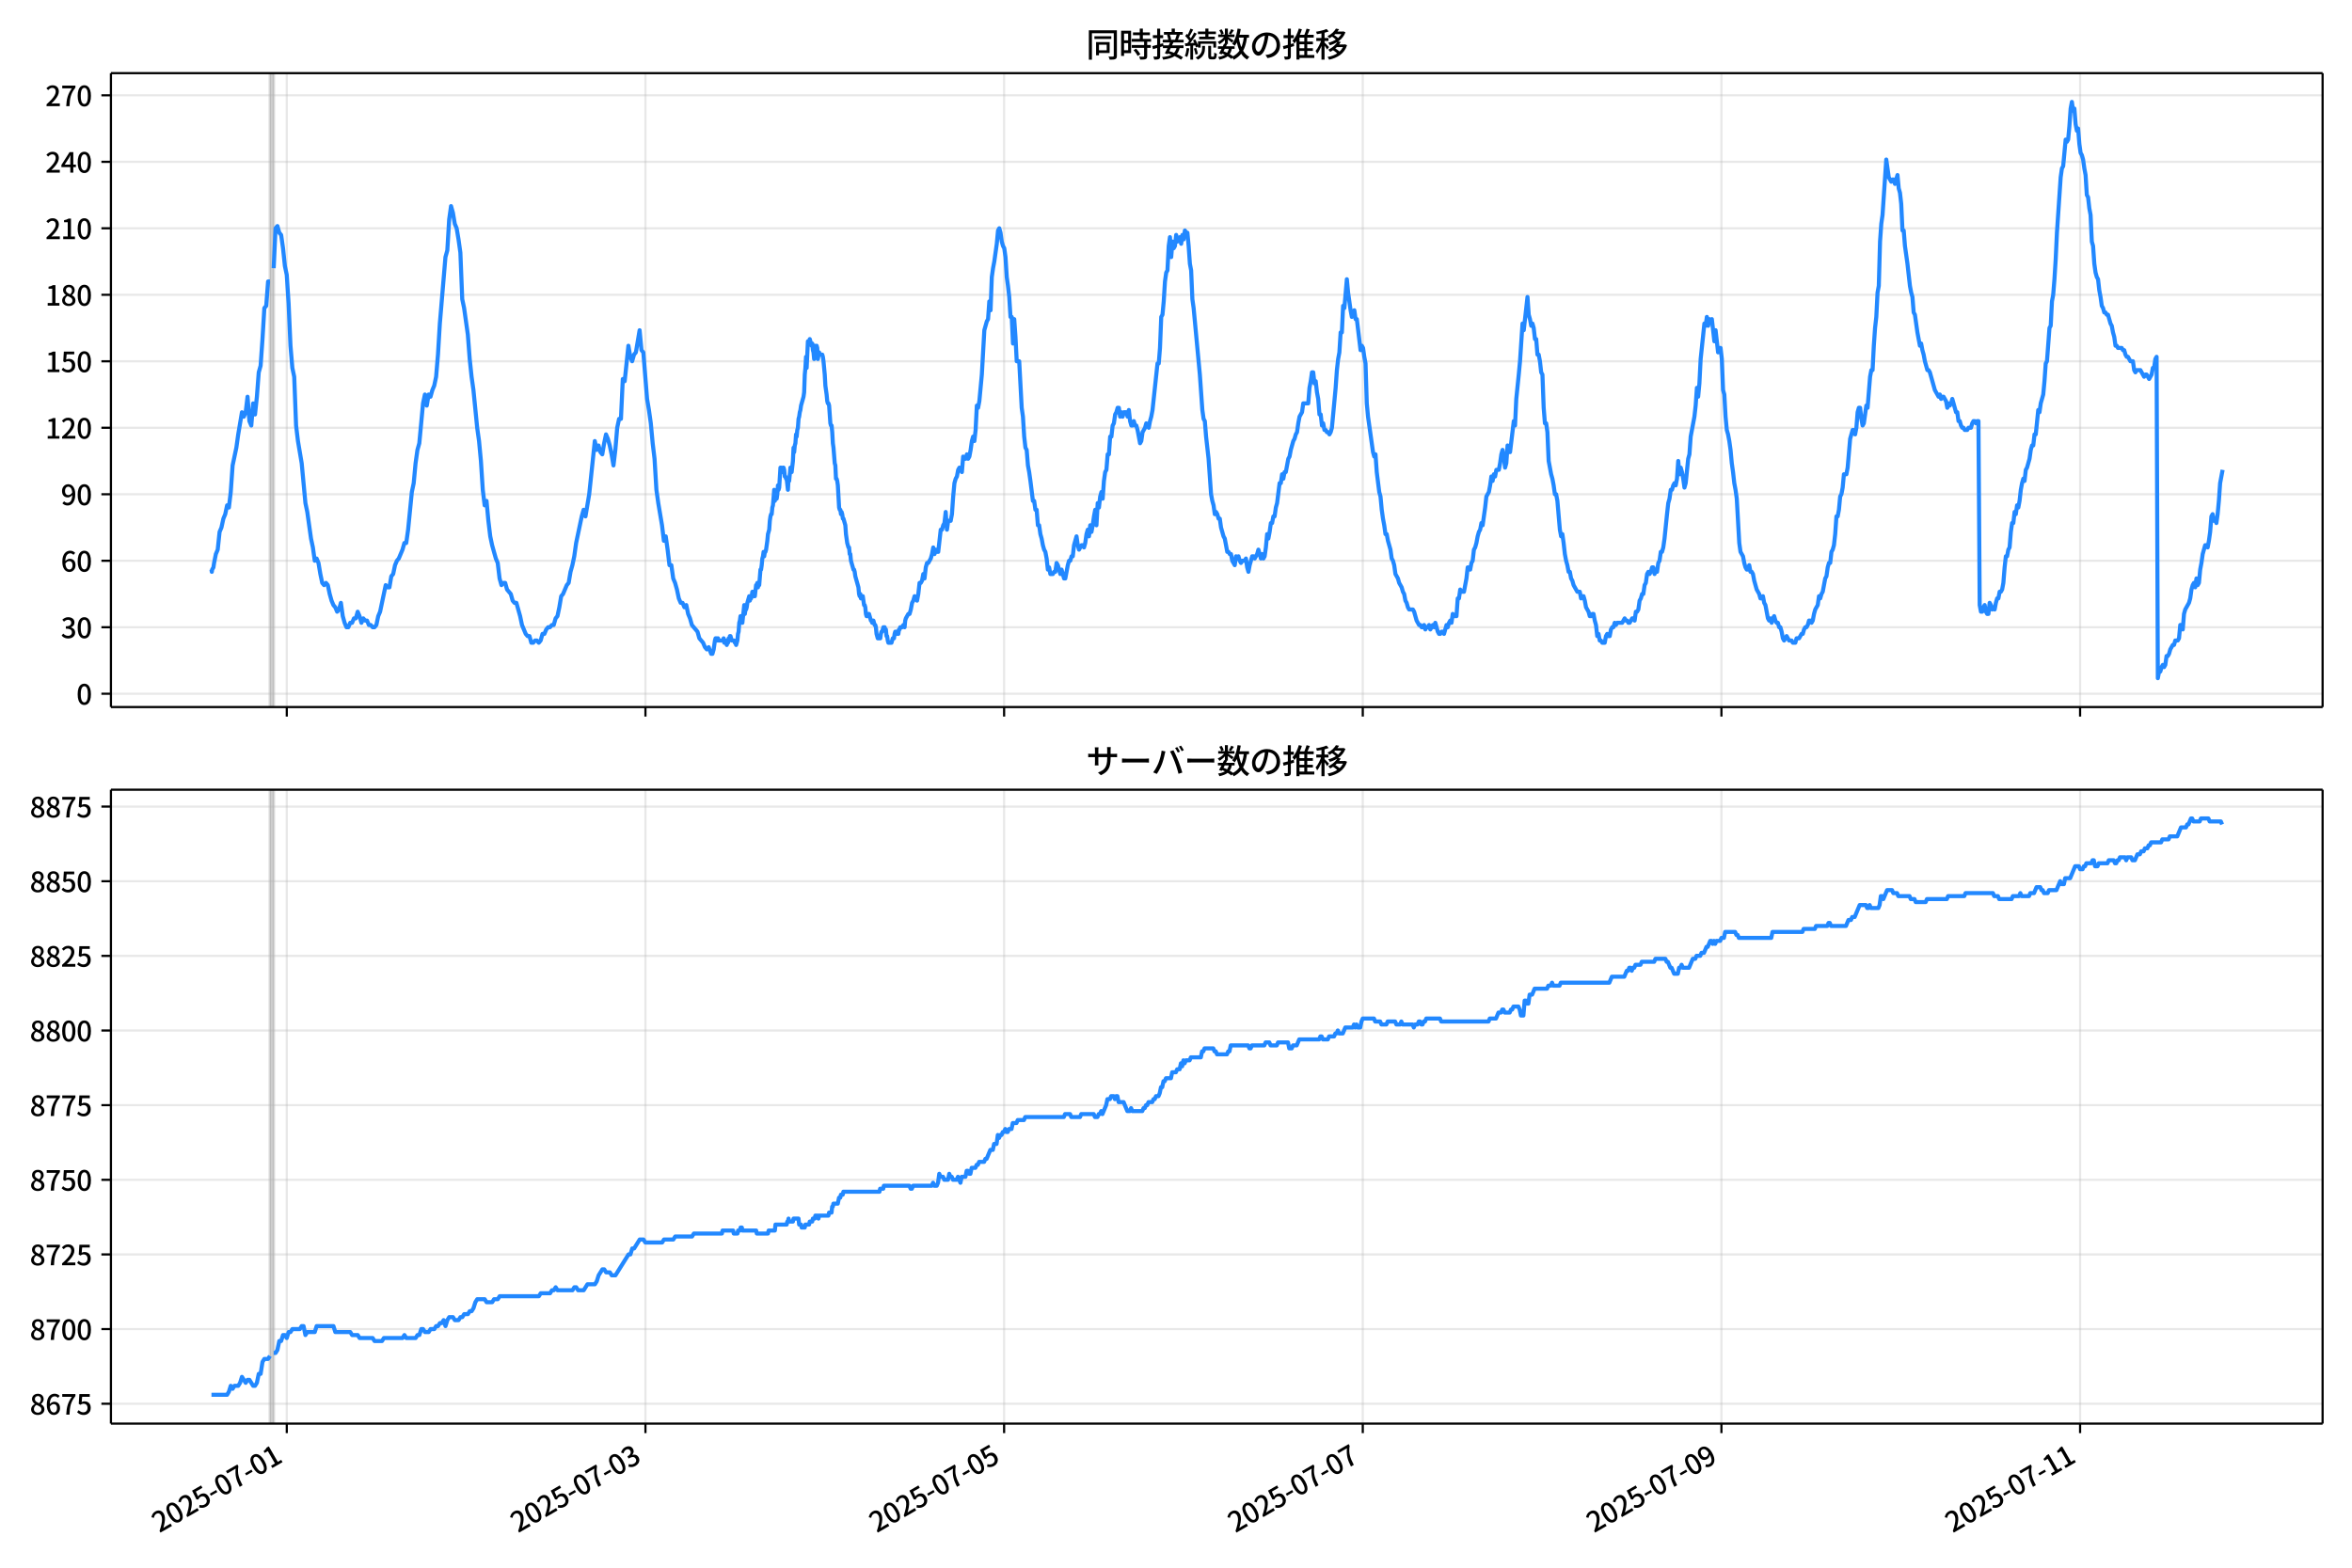 <!DOCTYPE svg  PUBLIC '-//W3C//DTD SVG 1.1//EN'  'http://www.w3.org/Graphics/SVG/1.1/DTD/svg11.dtd'>
<svg version="1.1" viewBox="0 0 864 576" xmlns="http://www.w3.org/2000/svg" xmlns:xlink="http://www.w3.org/1999/xlink">
 <defs>
  <style type="text/css">*{stroke-linejoin: round; stroke-linecap: butt}</style>
 </defs>
 <g id="aa">
  <g id="ab">
   <path d="m0 576h864v-576h-864z" fill="#fff"/>
  </g>
  <g id="ac">
   <g id="ad">
    <path d="m40.75 259.78h812.45v-232.9h-812.45z" fill="#fff"/>
   </g>
   <g id="ae">
    <path d="m99.174 259.78h1.372v-232.9h-1.372z" clip-path="url(#c)" fill="#808080" opacity=".3" stroke="#808080"/>
   </g>
   <g id="af">
    <g id="ag">
     <g id="ah">
      <path d="m105.35 259.78v-232.9" clip-path="url(#c)" fill="none" stroke="#b0b0b0" stroke-linecap="square" stroke-opacity=".3" stroke-width=".8"/>
     </g>
     <g id="ai">
      <defs>
       <path id="i" d="m0 0v3.5" stroke="#000" stroke-width=".8"/>
      </defs>
      <use x="105.35" y="259.778" stroke="#000000" stroke-width=".8" xlink:href="#i"/>
     </g>
    </g>
    <g id="aj">
     <g id="ak">
      <path d="m237.1 259.78v-232.9" clip-path="url(#c)" fill="none" stroke="#b0b0b0" stroke-linecap="square" stroke-opacity=".3" stroke-width=".8"/>
     </g>
     <g id="al">
      <use x="237.104" y="259.778" stroke="#000000" stroke-width=".8" xlink:href="#i"/>
     </g>
    </g>
    <g id="am">
     <g id="an">
      <path d="m368.86 259.78v-232.9" clip-path="url(#c)" fill="none" stroke="#b0b0b0" stroke-linecap="square" stroke-opacity=".3" stroke-width=".8"/>
     </g>
     <g id="ao">
      <use x="368.857" y="259.778" stroke="#000000" stroke-width=".8" xlink:href="#i"/>
     </g>
    </g>
    <g id="ap">
     <g id="aq">
      <path d="m500.61 259.78v-232.9" clip-path="url(#c)" fill="none" stroke="#b0b0b0" stroke-linecap="square" stroke-opacity=".3" stroke-width=".8"/>
     </g>
     <g id="ar">
      <use x="500.611" y="259.778" stroke="#000000" stroke-width=".8" xlink:href="#i"/>
     </g>
    </g>
    <g id="as">
     <g id="at">
      <path d="m632.36 259.78v-232.9" clip-path="url(#c)" fill="none" stroke="#b0b0b0" stroke-linecap="square" stroke-opacity=".3" stroke-width=".8"/>
     </g>
     <g id="au">
      <use x="632.364" y="259.778" stroke="#000000" stroke-width=".8" xlink:href="#i"/>
     </g>
    </g>
    <g id="av">
     <g id="aw">
      <path d="m764.12 259.78v-232.9" clip-path="url(#c)" fill="none" stroke="#b0b0b0" stroke-linecap="square" stroke-opacity=".3" stroke-width=".8"/>
     </g>
     <g id="ax">
      <use x="764.118" y="259.778" stroke="#000000" stroke-width=".8" xlink:href="#i"/>
     </g>
    </g>
   </g>
   <g id="ay">
    <g id="az">
     <g id="ba">
      <path d="m40.75 254.89h812.45" clip-path="url(#c)" fill="none" stroke="#b0b0b0" stroke-linecap="square" stroke-opacity=".3" stroke-width=".8"/>
     </g>
     <g id="bb">
      <defs>
       <path id="b" d="m0 0h-3.5" stroke="#000" stroke-width=".8"/>
      </defs>
      <use x="40.75" y="254.892" stroke="#000000" stroke-width=".8" xlink:href="#b"/>
     </g>
     <g id="bc">
      <!-- 0 -->
      <g transform="translate(28.05 258.88) scale(.1 -.1)">
       <defs>
        <path id="a" transform="scale(.016)" d="m1830-90q-460 0-806 275-346 276-535 823-188 547-188 1366 0 820 188 1357 189 538 535 803 346 266 806 266 461 0 800-269 340-269 528-803 189-534 189-1354 0-819-189-1366-188-547-528-823-339-275-800-275zm0 589q237 0 422 185 186 186 288 599 103 413 103 1091 0 679-103 1082-102 403-288 582-185 180-422 180-236 0-422-180-186-179-292-582-105-403-105-1082 0-678 105-1091 106-413 292-599 186-185 422-185z"/>
       </defs>
       <use xlink:href="#a"/>
      </g>
     </g>
    </g>
    <g id="bd">
     <g id="be">
      <path d="m40.75 230.46h812.45" clip-path="url(#c)" fill="none" stroke="#b0b0b0" stroke-linecap="square" stroke-opacity=".3" stroke-width=".8"/>
     </g>
     <g id="bf">
      <use x="40.75" y="230.462" stroke="#000000" stroke-width=".8" xlink:href="#b"/>
     </g>
     <g id="bg">
      <!-- 30 -->
      <g transform="translate(22.35 234.45) scale(.1 -.1)">
       <defs>
        <path id="q" transform="scale(.016)" d="m1715-90q-371 0-656 90t-503 240q-217 150-377 323l359 474q211-205 479-359 269-153 634-153 269 0 467 92 199 93 311 266t112 423q0 256-125 451t-429 300q-304 106-835 106v551q467 0 732 105 266 106 384 291 119 186 119 423 0 307-192 489-192 183-531 183-269 0-503-119-233-118-438-316l-384 460q282 256 614 413 333 157 737 157 422 0 748-144 327-144 512-413 186-269 186-659 0-403-221-685-221-281-592-422v-26q269-70 490-227t349-400 128-557q0-422-215-726-214-304-573-468-358-163-787-163z"/>
       </defs>
       <use xlink:href="#q"/>
       <use transform="translate(57)" xlink:href="#a"/>
      </g>
     </g>
    </g>
    <g id="bh">
     <g id="bi">
      <path d="m40.75 206.03h812.45" clip-path="url(#c)" fill="none" stroke="#b0b0b0" stroke-linecap="square" stroke-opacity=".3" stroke-width=".8"/>
     </g>
     <g id="bj">
      <use x="40.75" y="206.032" stroke="#000000" stroke-width=".8" xlink:href="#b"/>
     </g>
     <g id="bk">
      <!-- 60 -->
      <g transform="translate(22.35 210.02) scale(.1 -.1)">
       <defs>
        <path id="p" transform="scale(.016)" d="m1971-90q-339 0-634 144-294 144-518 435-224 292-352 733-128 442-128 1044 0 678 147 1161 148 483 397 784 250 301 570 445t665 144q397 0 688-147 292-147 490-359l-403-448q-128 154-327 253-198 99-409 99-307 0-567-182-259-182-413-605-153-422-153-1145 0-608 115-1002t326-589q212-195 493-195 212 0 375 121 163 122 259 343t96 522q0 300-90 511-89 212-259 320-169 109-419 109-211 0-451-134t-458-461l-25 538q134 192 313 323t374 201q196 71 375 71 397 0 694-163 298-163 467-490 170-326 170-825 0-468-195-817-195-348-512-544-317-195-701-195z"/>
       </defs>
       <use xlink:href="#p"/>
       <use transform="translate(57)" xlink:href="#a"/>
      </g>
     </g>
    </g>
    <g id="bl">
     <g id="bm">
      <path d="m40.75 181.6h812.45" clip-path="url(#c)" fill="none" stroke="#b0b0b0" stroke-linecap="square" stroke-opacity=".3" stroke-width=".8"/>
     </g>
     <g id="bn">
      <use x="40.75" y="181.602" stroke="#000000" stroke-width=".8" xlink:href="#b"/>
     </g>
     <g id="bo">
      <!-- 90 -->
      <g transform="translate(22.35 185.59) scale(.1 -.1)">
       <defs>
        <path id="o" transform="scale(.016)" d="m1562-90q-410 0-708 150-297 151-502 356l403 461q141-160 346-256t422-96q224 0 425 102 202 103 352 333 151 230 237 614 87 384 87 941 0 589-115 970t-323 563-496 182q-205 0-372-118-166-118-262-336t-96-525q0-301 86-512 87-211 259-323 173-112 417-112 224 0 460 141 237 141 448 461l32-544q-134-180-313-314t-371-208-384-74q-391 0-689 166-297 167-467 496-169 330-169 823 0 467 195 816t515 541 698 192q339 0 636-138 298-137 519-419 221-281 349-710t128-1018q0-691-141-1187t-391-807q-249-310-563-461-313-150-652-150z"/>
       </defs>
       <use xlink:href="#o"/>
       <use transform="translate(57)" xlink:href="#a"/>
      </g>
     </g>
    </g>
    <g id="bp">
     <g id="bq">
      <path d="m40.75 157.17h812.45" clip-path="url(#c)" fill="none" stroke="#b0b0b0" stroke-linecap="square" stroke-opacity=".3" stroke-width=".8"/>
     </g>
     <g id="br">
      <use x="40.75" y="157.172" stroke="#000000" stroke-width=".8" xlink:href="#b"/>
     </g>
     <g id="bs">
      <!-- 120 -->
      <g transform="translate(16.65 161.16) scale(.1 -.1)">
       <defs>
        <path id="k" transform="scale(.016)" d="m544 0v608h1037v3277h-845v467q333 58 579 147 247 90 451 218h557v-4109h915v-608h-2694z"/>
        <path id="d" transform="scale(.016)" d="m282 0v429q697 621 1164 1136 468 515 701 956 234 442 234 826 0 256-87 451-86 196-262 301-176 106-445 106-275 0-506-151-230-150-422-368l-416 410q301 333 637 518 336 186 803 186 429 0 749-176t496-493 176-745q0-455-224-919t-615-935q-390-470-889-950 186 20 394 36t374 16h1184v-634h-3046z"/>
       </defs>
       <use xlink:href="#k"/>
       <use transform="translate(57)" xlink:href="#d"/>
       <use transform="translate(114)" xlink:href="#a"/>
      </g>
     </g>
    </g>
    <g id="bt">
     <g id="bu">
      <path d="m40.75 132.74h812.45" clip-path="url(#c)" fill="none" stroke="#b0b0b0" stroke-linecap="square" stroke-opacity=".3" stroke-width=".8"/>
     </g>
     <g id="bv">
      <use x="40.75" y="132.743" stroke="#000000" stroke-width=".8" xlink:href="#b"/>
     </g>
     <g id="bw">
      <!-- 150 -->
      <g transform="translate(16.65 136.73) scale(.1 -.1)">
       <defs>
        <path id="g" transform="scale(.016)" d="m1715-90q-365 0-653 90t-506 237q-217 147-383 307l352 480q134-134 294-246t361-183q202-70 452-70 262 0 473 118 212 119 333 346 122 227 122 541 0 460-247 716-246 256-649 256-224 0-384-64t-365-198l-365 237 141 2240h2387v-627h-1747l-109-1204q154 77 307 118 154 42 340 42 397 0 723-160t518-490q192-329 192-847 0-519-224-887t-586-560q-361-192-777-192z"/>
       </defs>
       <use xlink:href="#k"/>
       <use transform="translate(57)" xlink:href="#g"/>
       <use transform="translate(114)" xlink:href="#a"/>
      </g>
     </g>
    </g>
    <g id="bx">
     <g id="by">
      <path d="m40.75 108.31h812.45" clip-path="url(#c)" fill="none" stroke="#b0b0b0" stroke-linecap="square" stroke-opacity=".3" stroke-width=".8"/>
     </g>
     <g id="bz">
      <use x="40.75" y="108.313" stroke="#000000" stroke-width=".8" xlink:href="#b"/>
     </g>
     <g id="ca">
      <!-- 180 -->
      <g transform="translate(16.65 112.3) scale(.1 -.1)">
       <defs>
        <path id="h" transform="scale(.016)" d="m1830-90q-441 0-787 163-345 164-547 448-202 285-202 650 0 314 122 557t314 419 403 291v32q-256 186-442 458-185 272-185 643 0 365 176 640t480 425q304 151 694 151 410 0 704-160t457-439q164-278 164-649 0-237-96-448t-234-381q-137-169-291-278v-32q218-115 397-285 179-169 288-406t109-557q0-346-189-628-189-281-532-448-342-166-803-166zm314 2708q205 198 310 419 106 221 106 464 0 211-83 384t-247 272q-163 99-393 99-288 0-480-183-192-182-192-502 0-256 134-429 135-172 359-294t486-230zm-294-2170q236 0 418 89 183 90 285 253 103 164 103 388 0 211-90 367-89 157-246 272-157 116-368 215t-454 195q-244-173-398-426-153-252-153-553 0-237 118-416 119-179 324-282 205-102 461-102z"/>
       </defs>
       <use xlink:href="#k"/>
       <use transform="translate(57)" xlink:href="#h"/>
       <use transform="translate(114)" xlink:href="#a"/>
      </g>
     </g>
    </g>
    <g id="cb">
     <g id="cc">
      <path d="m40.75 83.883h812.45" clip-path="url(#c)" fill="none" stroke="#b0b0b0" stroke-linecap="square" stroke-opacity=".3" stroke-width=".8"/>
     </g>
     <g id="cd">
      <use x="40.75" y="83.883" stroke="#000000" stroke-width=".8" xlink:href="#b"/>
     </g>
     <g id="ce">
      <!-- 210 -->
      <g transform="translate(16.65 87.868) scale(.1 -.1)">
       <use xlink:href="#d"/>
       <use transform="translate(57)" xlink:href="#k"/>
       <use transform="translate(114)" xlink:href="#a"/>
      </g>
     </g>
    </g>
    <g id="cf">
     <g id="cg">
      <path d="m40.75 59.453h812.45" clip-path="url(#c)" fill="none" stroke="#b0b0b0" stroke-linecap="square" stroke-opacity=".3" stroke-width=".8"/>
     </g>
     <g id="ch">
      <use x="40.75" y="59.453" stroke="#000000" stroke-width=".8" xlink:href="#b"/>
     </g>
     <g id="ci">
      <!-- 240 -->
      <g transform="translate(16.65 63.438) scale(.1 -.1)">
       <defs>
        <path id="x" transform="scale(.016)" d="m2170 0v3072q0 192 12 457 13 266 20 458h-26q-90-179-183-365-92-185-195-364l-921-1415h2579v-576h-3328v493l1875 2957h858v-4717h-691z"/>
       </defs>
       <use xlink:href="#d"/>
       <use transform="translate(57)" xlink:href="#x"/>
       <use transform="translate(114)" xlink:href="#a"/>
      </g>
     </g>
    </g>
    <g id="cj">
     <g id="ck">
      <path d="m40.75 35.023h812.45" clip-path="url(#c)" fill="none" stroke="#b0b0b0" stroke-linecap="square" stroke-opacity=".3" stroke-width=".8"/>
     </g>
     <g id="cl">
      <use x="40.75" y="35.023" stroke="#000000" stroke-width=".8" xlink:href="#b"/>
     </g>
     <g id="cm">
      <!-- 270 -->
      <g transform="translate(16.65 39.008) scale(.1 -.1)">
       <defs>
        <path id="f" transform="scale(.016)" d="m1235 0q32 646 109 1187t224 1024 384 941 576 938h-2208v627h3027v-455q-409-512-665-989-256-476-397-969t-205-1053-90-1251h-755z"/>
       </defs>
       <use xlink:href="#d"/>
       <use transform="translate(57)" xlink:href="#f"/>
       <use transform="translate(114)" xlink:href="#a"/>
      </g>
     </g>
    </g>
   </g>
   <g id="cn">
    <path d="m77.68 209.29.13.814.115-.814.476-.814.242-1.629.647-3.257.685-1.629.689-6.515.685-1.629.711-3.257.683-1.629.688-3.257.647.814.686-5.7.686-9.772 1.372-6.515.686-4.886 1.372-8.143.686 1.629.686-1.629.686-5.7.686 8.958.686 1.629.686-8.143.686 4.072.686-6.515.686-8.958.686-2.443.686-9.772.686-11.401.686-.814.686-8.958h.686m1.372-4.886.686-14.658.686-.814.686 2.443.686.814.686 4.886.686 6.515.686 3.257.686 10.586.686 15.472.686 8.143.686 3.257.686 17.915.686 5.7 1.372 8.143 1.372 14.658.686 3.257 1.372 9.772.686 3.257.686 4.886.686-.814.686 1.629.686 4.072.686 3.257.686.814.686-.814.686.814.686 3.257.686 2.443.686 1.629.686.814.686 1.629.686-.814.686-2.443.686 4.886.686 2.443.686 1.629h.686l.686-1.629h.686l.686-1.629h.686l.686-2.443.686 1.629.686 2.443.686-1.629.686.814h.686l.686 1.629h.686l.686.814h.686l.686-.814.686-3.257.686-1.629 2.059-9.772.686.814h.686l.686-4.072.686-.814.686-3.257.686-1.629.686-.814 1.372-3.257.686-2.443h.686l.686-4.886 1.372-13.844.686-3.257.686-7.329.686-4.886.686-2.443 1.372-14.658.686-3.257.686 4.072.686-4.072.686.814.686-2.443.686-1.629.686-3.257.686-8.143.686-11.401 2.059-24.43.686-2.443.686-11.401.686-4.886.686 2.443.686 4.072.686 1.629.686 4.072.686 4.886.686 17.101.686 3.257 1.372 9.772.686 8.958.686 6.515.686 4.886 1.372 13.844.686 4.886.686 7.329.686 10.586.686 5.7.686-1.629.686 7.329.686 5.7.686 3.257 1.372 4.886.686 1.629.686 5.7.686 2.443.686-.814h.686l.686 2.443 1.372 1.629.686 2.443.686.814h.686l1.372 4.886.686 3.257 1.372 3.257.686.814h.686l.686 2.443h.686l.686-.814h.686l.686.814.686-.814.686-2.443h.686l.686-1.629.686-.814h.686l.686-.814h.686l.686-2.443.686-.814.686-3.257.686-4.072.686-.814 1.372-3.257.686-.814.686-4.072.686-2.443.686-3.257.686-4.886 2.059-9.772.686-2.443.686 2.443 1.372-8.143 2.059-19.544.686 3.257.686-1.629.686 2.443.686.814.686-4.072.686-3.257.686 1.629.686 2.443.686 3.257.686 4.072.686-5.7.686-8.143.686-3.257h.686l.686-14.658.686.814 1.372-13.029.686 4.072.686 1.629.686-2.443.686-.814 1.372-8.143.686 7.329.686.814 1.372 17.101.686 4.072.686 4.886.686 7.329.686 5.7.686 11.401.686 4.886 1.372 8.143.686 5.7.686-1.629.686 4.886.686 5.7h.686l.686 4.886.686 1.629.686 2.443.686 3.257.686 1.629h.686l.686 1.629.686-.814.686 3.257.686 1.629.686 2.443 2.059 2.443.686 2.443 1.372 1.629.686 1.629.686.814.686-.814.915 2.443h.457l.457-1.629.457-3.257.229-.814h.457l.229.814.229-.814.229.814h1.601l.229-.814.229 1.629h.229l.229-.814.457 1.629.229-.814h.229l.229-1.629.229.814.229-1.629h.229l.457 1.629h.915l.229.814h.229l.229.814.457-1.629.229-2.443.229-.814.229-3.257.229-.814.229-1.629h.457l.229 2.443.686-6.515.229 3.257.229-1.629h.229l.229-.814.229-1.629.686-2.443.229 1.629.229-.814h.229l.229-.814.229-1.629h.457l.229 1.629h.229l.457-4.072h.229l.229-.814.229 1.629.229-1.629.229.814.457-5.7h.229l.229-1.629.229-2.443.229-.814.229-1.629.229 1.629.229-1.629h.229l.229-.814.457-3.257.229-2.443.457-1.629.229-3.257.229-1.629.229-.814h.229l.229-2.443.229-.814.457-5.7.229 4.072.229-2.443h.229l.229 1.629.229-1.629.229-3.257.229 1.629.229-.814.457-7.329h.229l.457 1.629.229-1.629h.229l.229.814.229 2.443h.229l.229.814h.229l.457 4.072.229-4.072.229.814.457-4.886.457 1.629.457-4.072.229-4.886.229 1.629.229-2.443.229-.814.229-3.257.229.814.229-2.443.229-.814.229-3.257.229-.814.229-1.629.229-.814.229-1.629.915-3.257.229-1.629.229-6.515.229-2.443.229-4.072.229 4.072.457-9.772h.229l.229.814.229-1.629.686 2.443.229-.814.229 2.443.229.814.229 2.443.229-4.886.229 1.629.229.814.229-2.443.229.814.229 4.072.229-1.629.229-.814.229.814h.915l.229.814.229 1.629.457 4.886.229 4.072.457 3.257.229 2.443.229.814h.229l.229.814.457 6.515.229.814h.229l.229 2.443.229 4.072.229 1.629.457 5.7.229.814.229 4.886h.229l.229.814.229 1.629.457 8.143.229.814h.229l.229 1.629.229-.814.229.814.229 1.629h.229l.686 2.443.229 3.257.457 3.257.457 1.629h.229l.229 2.443h.229l.229 2.443.915 3.257h.229l.229.814.229 1.629 1.144 4.072.229 2.443.229.814.229-.814.229 1.629.229-.814h.457l.457 3.257h.229l.229.814.229 2.443.229.814h.457l.229-.814h.229l.686 2.443h.229l.229.814.229-.814h.229l.457 1.629h.229l.229.814.229 2.443.457 1.629h.457l.229-.814.229.814.229-1.629.229-.814h.229l.457-1.629.229.814.229-.814.229.814h.229l.229 2.443h.229l.229 1.629.229.814h1.144l.457-1.629h.457l.229-1.629.229-.814h.457l.229.814h.457l.229-1.629h.229l.229-.814h.686l.457-.814.457.814.229-2.443.229-.814.915-1.629h.457l.457-1.629.457-2.443.457-.814.457-1.629.915 1.629.457-2.443.457-4.072h.457l.457-.814.457-2.443.457 1.629.457-4.072.457-1.629h.457l.915-1.629.457-1.629.457-2.443.457 2.443.457-1.629.457.814h.457l.915-8.143h.457l.457-1.629.457-.814.457-4.072.457 6.515.457-3.257h.915l.457-2.443.457-6.515.457-4.886.457-1.629.457-.814.457-2.443.457-.814.915 1.629.457-5.7.457.814h.457l.457-1.629.457 1.629.457-.814.457-2.443.457-3.257.457-1.629.457 1.629.457-4.072.457-8.958.457.814.457-2.443.915-9.772.915-16.287.915-3.257.457-.814.457-6.515.457 3.257.457-12.215.457-3.257.457-2.443.915-6.515.457-4.886.457-.814.457 1.629.457 3.257.457 1.629.457.814.457 3.257.457 7.329.457 3.257.457 4.072.457 7.329h.457l.457 9.772.457-8.958.457 6.515.457 8.958h.915l.915 17.101.457 3.257.457 7.329.457 4.072.457.814.457 5.7.457 2.443.457 3.257.915 7.329h.457l.457 3.257h.457l.457 5.7h.457l.457 3.257.457 1.629.457 2.443.457 1.629.457.814.457 2.443.457 4.072.457-.814.457 2.443h.915l.457-.814h.457l.457-3.257.457.814.915 3.257.457-1.629.915 3.257h.457l.915-4.886.457-1.629h.457l.457-1.629h.457l.457-4.072.915-3.257.457 3.257.457 1.629.915-1.629h.457l.457.814.457-1.629.457-3.257.457-1.629.457 2.443.457-4.072.457 2.443.457-2.443.457-3.257.457-2.443.457 5.7.457-8.143.457 1.629.457-4.072.457-1.629.457 2.443.457-6.515.457-3.257.457-.814.457-5.7h.457l.457-6.515h.457l.457-4.072.457-.814.457-3.257.457-.814.457-1.629h.457l.457 3.257.457-1.629.457 1.629.457-1.629h.915l.457 1.629.457-2.443.457 4.072.457 1.629h.457l.457-1.629.457 1.629h.457l.457 1.629.915 4.886.457-.814.457-3.257.915-1.629.457-1.629.915 1.629.457-2.443.457-1.629.457-2.443 1.83-17.101h.457l.457-5.7.457-11.401.457-.814.457-4.886.457-7.329.457-3.257.457-.814.457-8.958.457-3.257.457 7.329.457-5.7.457 2.443.457-.814.457-4.072.457 2.443.915-1.629.457 2.443.457-3.257.457 1.629.457-3.257.457.814h.457l.457 4.886.457 6.515.457 2.443.457 10.586.457 3.257 2.287 24.43.915 13.029.457 3.257.457.814.457 5.7.915 8.143.915 13.029.457 2.443.457 1.629.457 3.257.457-.814.457.814.457 1.629h.457l.457 3.257.915 3.257.457.814.915 4.886h.457l.457.814h.457l.457 2.443.915 1.629.457-3.257.457.814.457-.814.457 1.629.457.814.457-.814h.915l.457-.814.457 3.257.457 1.629.457-2.443.915-3.257h.457l.457.814.915-1.629.457-1.629.915 3.257.457-1.629.457 1.629.457-.814.457-3.257.457-4.886.457 1.629.457-2.443.457-3.257h.457l.457-2.443h.457l.457-3.257.457-1.629.915-7.329h.457l.457-3.257.457 1.629.457-2.443h.457l.915-4.886.457-.814.457-2.443.915-3.257.457-.814.457-1.629.457-.814.457-3.257.457-2.443.915-1.629.457-3.257h1.83l.457-5.7.457-2.443.457-3.257h.457l.457 4.072.457-.814.457 4.072.457 2.443.457 5.7h.457l.457 4.072.457-.814.457 2.443h.457l.457.814h.457l.457.814.457-.814.457-1.629 1.372-14.658.457-6.515.457-4.072.457-2.443.457-7.329h.457l.457-9.772.457.814.915-10.586.457 4.886.915 6.515.457 2.443.457-.814.457-1.629.457 3.257h.457l1.372 11.401.457-1.629.457.814.457 3.257.457 2.443.457 14.658.457 4.886 1.83 13.029.457 1.629.457-.814.457 6.515.915 7.329.457 1.629.457 4.886.457 3.257.457 2.443.457 3.257h.457l.457 2.443.915 3.257.457 3.257.457.814.457 1.629.457 3.257.915 1.629.457 1.629.915 1.629.457 1.629.457.814.457 2.443.457.814.457 1.629.457.814h1.372l.457.814.915 3.257.915 1.629h.457l.457.814h.457l.457-.814.457 1.629.457-.814h.457l.457-.814.457 1.629.915-1.629.457.814.457-1.629.915 3.257.457.814h.457l.457-.814h.457l.457.814.915-3.257.457.814.457-1.629.457-.814.457.814.457-3.257.457.814h.915l.457-6.515h.457l.457-3.257.457.814h.915l.915-4.886.457-4.072h.457l.457.814.457-2.443.457-.814.457-4.072.457-.814.457-1.629.457-2.443.457-1.629.457-.814.457-2.443.457.814.915-6.515.457-4.072.915-1.629.457-2.443.457-3.257.457 1.629.457-2.443.457.814.457-2.443h.915l.457-2.443.457-3.257.457-1.629.457 2.443.457 4.072.457-1.629.457-6.515.457 2.443h.457l1.372-11.401.457 1.629.457-9.772.915-8.958.457-4.886.915-13.844.457 2.443 1.372-12.215.457 6.515.457 1.629.457 2.443.457-.814.457 1.629.457 4.072h.457l.457 5.7h.457l.457 2.443.457 4.072.457.814.457 12.215.457 5.7h.457l.457 3.257.457 10.586.915 4.886.457 1.629.457 2.443.457 3.257h.457l.457 2.443.915 10.586.457 2.443.457-.814.457 3.257.457 4.072.457 2.443.457 1.629.457 2.443h.457l.457 2.443.457.814.457 1.629 1.372 2.443h.915l.457 2.443.457-.814h.457l.457 1.629.457 2.443.915 1.629.457 1.629h.457l.457-.814h.457l.457 2.443.457 1.629.457 4.072.457-.814.457 2.443h.457l.457.814h.915l.457-2.443.457-.814.457.814h.457l.457-2.443.457-.814h.457l.457-1.629.457.814.457-.814h1.83l.915-1.629.457.814h.457l.457.814h.457l.915-1.629h.457l.457.814.457-3.257h.457l.457-.814.457-3.257.457-.814.457-1.629h.457l.457-3.257.457-.814.457-3.257.457-.814.457.814.457-.814.457-1.629h.457l.457 2.443.457-1.629.457.814.457-3.257.457-.814.457-3.257h.457l.457-1.629.457-3.257.915-8.958.457-4.072.457-1.629.457-3.257h.457l.457-1.629.457-.814.457.814.457-2.443.457-6.515.457 4.886.457-2.443.457 1.629.457 2.443.457 3.257.457-1.629.915-8.958.457-1.629.457-6.515 1.372-7.329.457-4.072.457-6.515.457 3.257.457-4.886.457-8.958 1.372-13.029.457.814.457-3.257.457 3.257.457-2.443.457.814.457-.814.915 8.143.457-4.072.915 8.143.457-1.629h.457l.457 4.072.457 11.401.457 1.629.457 8.143.457 4.886.457 1.629.457 2.443.457 3.257.457 4.886.457 3.257.457 4.072.457 2.443.457 3.257.915 16.287.457 3.257.915 1.629.457 2.443.457 1.629.457.814h.457l.457-1.629.457 2.443h.457l.457.814.457 2.443.915 3.257.915 1.629.457 1.629h.457l.457-.814.457 2.443.457.814.915 4.886.457.814.457-.814.457 1.629.457-1.629.457-.814.457 1.629.457.814h.457l.457 1.629h.457l.457 1.629.457 2.443.457.814.915-1.629.915 1.629h.915l.457.814h.915l.457-1.629h.915l.915-1.629h.457l.457-1.629.457-.814h.457l.457-.814.457-1.629h.457l.457.814.457-.814.457-2.443.457-1.629.915-1.629.457-3.257.457.814.457-1.629.457-.814.915-4.886.457-.814.457-3.257.457-1.629h.457l.457-4.072.457-.814.457-1.629.457-4.072.457-6.515h.457l.457-2.443.457-4.886.457-.814.457-2.443.457-4.886h.915l.457-2.443.915-10.586.915-3.257h.457l.457 1.629.457-2.443.457-5.7.457-1.629h.457l.457 4.072.457 2.443.457-.814.915-6.515.457.814.915-11.401.457-2.443h.457l.457-8.958.457-6.515.457-4.072.457-8.958.457-2.443.457-16.287.457-6.515.457-3.257 1.372-20.358.915 6.515.915 1.629.457-.814h.457l.457 1.629.915-3.257.457 4.886.457 1.629.457 4.072.457 9.772h.457l.457 5.7.915 6.515.915 8.143.457 2.443.457 1.629.457 5.7.457.814.915 6.515.915 4.886.457-.814.457 2.443.457 1.629.457 2.443.915 3.257h.457l.457.814 1.83 6.515 1.372 2.443.457-.814.457 1.629.457-.814h.457l.915 1.629.457 2.443.457-1.629.457.814.457-.814.457-1.629 1.372 4.886h.457l.457 3.257h.457l.457 1.629.457.814h.457l.457.814h.915l.457-.814h.915l.457-1.629.457-.814h.457l.457.814.457-.814h.457l.457 67.589.457 2.443h.457l.457-1.629.457-.814.457 2.443.457.814h.457l.457-4.072.457.814.457 1.629.457-.814.457.814.457-2.443.457-1.629h.457l.457-2.443h.457l.457-.814.457-2.443.457-5.7.457-4.072h.457l.457-2.443.457-.814.457-5.7.457-3.257h.457l.457-4.072.457.814.457-3.257.457.814.457-2.443.457-4.072.457-2.443.457-1.629.457.814.457-4.072.457-.814.915-3.257.457-3.257.457-1.629h.457l.457-4.072h.457l.915-8.958.457.814.457-3.257.915-3.257.457-4.886.457-6.515.457-.814.915-12.215.457-.814.457-8.958.457-2.443.457-5.7.457-7.329.457-9.772 1.372-20.358.457-3.257.457-.814.915-9.772.457.814.457-.814.457-4.886.457-6.515.457-2.443.457 3.257.457-.814.457 5.7.457 2.443.457-.814.457 5.7.457 3.257.457.814.457 1.629.457 3.257.457 2.443.457 7.329.457.814.457 4.072.457 2.443.457 9.772.457 1.629.457 6.515.457 3.257.457 1.629.457.814.457 4.072.457 2.443.457 3.257.457.814.457 1.629h.457l.457.814h.457l.915 3.257.457.814.457 2.443.457 1.629.457 3.257h.457l.457.814h1.372l.457.814h.457l.457 1.629.457.814h.457l.915 1.629h.915l.457 3.257.457.814.457-.814h1.372l1.372 2.443.457-.814h.457l.915 1.629.915-1.629.457-2.443h.457l.457-3.257.457-.814.457 118.08.457-2.443h.457l.457-1.629.457-.814.457.814.457-.814.457-3.257h.457l.457-.814.457-1.629.915-1.629h.457l.457-1.629h.915l.457-.814.457-4.886h.457l.457 1.629.457-5.7.457-1.629 1.372-2.443.457-1.629.457-3.257.457-1.629.457-.814.457 1.629.457-3.257.457 2.443.457-.814.457-4.886.457-2.443.457-3.257.915-3.257h.457l.457.814.457-2.443.457-3.257.457-5.7.457-.814.457 2.443.457-.814.457 1.629.457-3.257.457-4.886.457-6.515.915-4.886v0" clip-path="url(#c)" fill="none" stroke="#28f" stroke-linecap="square" stroke-width="1.5"/>
   </g>
   <g id="co">
    <path d="m40.75 259.78v-232.9" fill="none" stroke="#000" stroke-linecap="square" stroke-width=".8"/>
   </g>
   <g id="cp">
    <path d="m853.2 259.78v-232.9" fill="none" stroke="#000" stroke-linecap="square" stroke-width=".8"/>
   </g>
   <g id="cq">
    <path d="m40.75 259.78h812.45" fill="none" stroke="#000" stroke-linecap="square" stroke-width=".8"/>
   </g>
   <g id="cr">
    <path d="m40.75 26.88h812.45" fill="none" stroke="#000" stroke-linecap="square" stroke-width=".8"/>
   </g>
   <g id="cs">
    <!-- 同時接続数の推移 -->
    <g transform="translate(398.98 20.88) scale(.12 -.12)">
     <defs>
      <path id="w" transform="scale(.016)" d="m1587 3936h3232v-518h-3232v518zm320-1114h557v-2534h-557v2534zm301 0h2291v-2086h-2291v512h1734v1069h-1734v505zm-1683 2260h5113v-570h-4524v-5056h-589v5626zm4768 0h595v-4896q0-250-67-397t-227-218q-160-77-426-96t-675-19q-13 83-45 192t-77 218q-45 108-89 185 281-13 527-13 247 0 330 0 83 7 118 42 36 35 36 112v4890z"/>
      <path id="u" transform="scale(.016)" d="m2714 4672h3238v-525h-3238v525zm-244-1235h3712v-538h-3712v538zm20-1184h3635v-531h-3635v531zm1523 3155h595v-2310h-595v2310zm832-2451h589v-2823q0-230-61-364-61-135-227-199-167-70-423-86t-633-16q-20 121-78 285-57 163-121 284 275-6 509-9t310-3q77 6 106 28 29 23 29 93v2810zm-2023-1677 487 282q153-160 313-352t294-381q135-189 206-343l-519-313q-64 153-189 348-124 196-278 394-154 199-314 365zm-2086 3718h1619v-4281h-1619v544h1056v3187h-1056v550zm32-1843h1293v-537h-1293v537zm-320 1843h563v-4832h-563v4832z"/>
      <path id="v" transform="scale(.016)" d="m3866 5408h614v-870h-614v870zm-1479-653h3597v-518h-3597v518zm-230-1485h4e3v-518h-4e3v518zm825 922 519 102q64-160 121-342 58-182 96-352 39-170 45-304l-544-128q-6 134-42 313-35 180-83 365-48 186-112 346zm1856 109 589-71q-96-275-202-557-105-281-195-486l-518 77q58 147 122 329 64 183 118 372t86 336zm-2643-2106h3943v-518h-3943v518zm1408 685 602-115q-167-371-362-784t-390-797-362-685l-525 179q160 288 346 666t368 784 323 752zm-659-2157 358 403q352-102 733-240 381-137 752-304 371-166 697-336 327-169 558-329l-384-461q-218 160-532 336-313 176-685 345-371 170-755 323-384 154-742 263zm1894 1114 583-71q-122-550-353-944-230-393-604-662t-922-435q-547-167-1296-269-25 128-93 269-67 141-137 230 678 64 1168 192t819 349q330 221 531 550 202 330 304 791zm-4684 217q396 90 953 240 557 151 1120 311l77-544q-525-154-1053-311-528-156-963-284l-134 588zm121 2093h1965v-563h-1965v563zm819 1248h576v-5229q0-236-51-374t-192-208q-141-77-355-99-214-23-541-16-13 115-64 288t-109 294q205-6 381-6t234 0q64 0 92 28 29 29 29 93v5229z"/>
      <path id="t" transform="scale(.016)" d="m4058 5408h595v-1798h-595v1798zm-1415-563h3443v-499h-3443v499zm231-992h3008v-499h-3008v499zm-224-877h3475v-1203h-531v729h-2432v-729h-512v1203zm1964-877h551v-1881q0-122 22-157 23-35 106-35 25 0 92 0 68 0 135 0t99 0q51 0 83 54t45 224 19 515q90-70 234-131t259-93q-19-429-83-662-64-234-183-326-118-93-316-93-39 0-103 0t-134 0-138 0q-67 0-99 0-237 0-365 64t-176 218q-48 153-48 422v1881zm-1164-6h550v-455q0-243-48-528-48-284-186-579-137-294-409-572-272-279-727-503-70 90-192 208-121 118-230 195 416 205 665 438 250 234 371 474 122 240 164 467 42 228 42 413v442zm-2240 3309 524-192q-121-244-259-503-137-259-275-496t-259-416l-410 173q122 186 246 438 125 253 240 515 116 263 193 481zm716-743 500-230q-224-359-496-756-272-396-548-764-275-368-518-650l-358 205q179 211 377 483 199 272 387 569 189 298 358 592 170 295 298 551zm-1721-665 307 403q166-154 339-340 173-185 320-364t224-327l-326-460q-77 160-218 348-141 189-314 384-172 196-332 356zm1485-832 435 179q128-211 249-458 122-246 215-474 93-227 137-412l-473-211q-32 185-119 422-86 237-201 486-115 250-243 468zm-1530-583q422 26 998 54 576 29 1184 68l7-499q-570-45-1127-84-556-38-992-70l-70 531zm1702-992 436 135q121-276 214-596t118-556l-454-148q-26 237-112 563-86 327-202 602zm-1363 109 499-83q-57-455-163-897-105-441-253-748-51 32-134 73-83 42-170 83-86 42-144 62 148 294 234 697t131 813zm691 627h525v-2861h-525v2861z"/>
      <path id="m" transform="scale(.016)" d="m224 2022h3187v-499h-3187v499zm51 2247h3111v-487h-3111v487zm1127-1735 563-121q-154-320-333-672t-352-679q-173-326-326-582l-532 173q148 243 324 566t345 669q170 346 311 646zm934-832 563-64q-89-480-262-838t-461-614-701-432-976-298q-25 128-99 269t-157 237q659 102 1085 303 426 202 666 554t342 883zm422 3597 519-211q-147-218-298-436-150-217-278-377l-403 186q121 173 252 413 132 240 208 425zm-1203 109h563v-2957h-563v2957zm-1075-320 448 186q134-192 246-420 112-227 157-393l-467-211q-38 172-147 406t-237 432zm1094-1050 397-236q-160-263-400-529-240-265-519-489-278-224-553-378-51 103-141 237-89 135-179 218 269 109 534 294 266 186 493 416 228 231 368 467zm487-204q83-45 246-145 163-99 352-211t346-211 221-150l-327-423q-83 77-230 198-147 122-317 253-170 132-327 250-156 119-259 189l295 250zm1798 396h2311v-556h-2311v556zm115 1178 615-90q-103-640-263-1235t-384-1101q-224-505-512-889-44 57-134 134t-186 157-166 125q275 339 473 796 199 458 340 995 141 538 217 1108zm1223-1510 614-58q-147-1101-445-1940-297-838-813-1443-515-604-1321-1014-26 71-90 177-64 105-134 208-70 102-128 159 742 346 1212 880 471 535 730 1290 260 755 375 1741zm-1005-135q134-851 387-1597 253-745 659-1305 407-560 1002-874-70-57-154-150-83-93-154-189-70-96-121-179-633 371-1056 988-422 618-688 1434-265 816-425 1783l550 89zm-3309-3065 327 416q377-148 754-330 378-182 701-378 324-195 548-368l-416-435q-211 179-519 378-307 198-666 383-358 186-729 334z"/>
      <path id="s" transform="scale(.016)" d="m3686 4378q-64-493-163-1041-99-547-265-1084-192-653-432-1104t-522-688-595-237q-320 0-596 221-275 221-448 621-172 400-172 931 0 537 220 1017 221 480 611 851 391 372 909 583 519 211 1121 211 576 0 1040-186 464-185 793-515 330-329 502-771 173-441 173-941 0-672-278-1194-278-521-816-851-538-329-1318-444l-378 601q166 20 307 42t263 48q307 70 585 217 279 148 496 375 218 227 342 534 125 308 125 692t-122 713q-121 330-358 573-236 243-582 380-346 138-781 138-525 0-935-186-409-185-694-489-284-304-432-656-147-352-147-678 0-365 89-605 90-240 224-355 135-115 276-115t288 144 297 457q151 314 298 800 147 461 246 982 100 522 145 1021l684-12z"/>
      <path id="n" transform="scale(.016)" d="m2995 2925h2893v-519h-2893v519zm0-1280h2893v-519h-2893v519zm-64-1299h3232v-557h-3232v557zm1312 3577h563v-3763h-563v3763zm429 1466 634-141q-154-390-340-794-185-403-339-684l-512 140q103 199 208 458 106 259 195 528 90 269 154 493zm-1472 25 582-147q-153-518-371-1018-217-499-483-931t-573-758q-38 64-109 160-70 96-147 198-77 103-141 160 416 416 733 1034t509 1302zm128-1203h2720v-537h-2720v-4205h-582v4422l313 320h269zm-3174-2157q396 90 953 240 557 151 1120 311l77-544q-525-154-1053-311-528-156-963-284l-134 588zm121 2093h1965v-563h-1965v563zm819 1248h576v-5229q0-236-51-374t-192-208q-141-77-355-99-214-23-541-16-13 115-64 288t-109 294q205-6 381-6t234 0q64 0 92 28 29 29 29 93v5229z"/>
      <path id="l" transform="scale(.016)" d="m4051 5402 595-109q-281-493-729-941t-1107-806q-39 64-106 144t-141 153q-73 74-137 119 608 288 1011 678t614 762zm-77-557h1511v-493h-1863l352 493zm1293 0h109l109 25 384-179q-192-505-496-905t-695-701q-390-301-845-519-454-217-947-358-44 109-137 253t-176 227q448 109 867 294 419 186 777 445 359 259 631 592t419 730v96zm-1990-954 377 307q167-96 336-218 170-121 320-249 151-128 247-237l-397-332q-90 108-237 236t-317 259q-169 132-329 234zm1107-934 595-109q-307-538-803-1031-496-492-1232-876-38 64-102 144t-138 156q-74 77-138 116 455 217 807 483t604 554q253 288 407 563zm-90-589h1460v-506h-1818l358 506zm1268 0h121l109 26 384-167q-192-614-531-1075t-787-794q-448-332-983-553-534-221-1129-355-45 115-132 269-86 153-176 249 551 96 1043 285 493 189 903 473 410 285 714 669t464 883v90zm-2132-1056 410 339q186-102 384-237 198-134 371-275t282-269l-435-371q-103 128-270 272-166 144-361 288t-381 253zm-2150 3533h589v-5376h-589v5376zm-992-1242h2336v-569h-2336v569zm1024-224 365-160q-96-339-231-707-134-368-291-727-157-358-336-672-179-313-365-537-44 128-134 291t-160 272q173 192 339 457 167 266 323 570 157 304 282 618t208 595zm941 1946 416-467q-314-122-695-221-380-99-784-173-403-74-780-131-20 102-71 236-51 135-102 231 358 58 732 138 375 80 711 179t573 208zm-397-2579q58-45 179-170 122-125 266-266 144-140 259-265t160-183l-352-473q-58 102-157 255-99 154-218 317-118 164-227 311-108 147-185 237l275 237z"/>
     </defs>
     <use xlink:href="#w"/>
     <use transform="translate(100)" xlink:href="#u"/>
     <use transform="translate(200)" xlink:href="#v"/>
     <use transform="translate(300)" xlink:href="#t"/>
     <use transform="translate(400)" xlink:href="#m"/>
     <use transform="translate(500)" xlink:href="#s"/>
     <use transform="translate(600)" xlink:href="#n"/>
     <use transform="translate(700)" xlink:href="#l"/>
    </g>
   </g>
  </g>
  <g id="ct">
   <g id="cu">
    <path d="m40.75 523.06h812.45v-232.9h-812.45z" fill="#fff"/>
   </g>
   <g id="cv">
    <path d="m99.174 523.06h1.372v-232.9h-1.372z" clip-path="url(#e)" fill="#808080" opacity=".3" stroke="#808080"/>
   </g>
   <g id="cw">
    <g id="cx">
     <g id="cy">
      <path d="m105.35 523.06v-232.9" clip-path="url(#e)" fill="none" stroke="#b0b0b0" stroke-linecap="square" stroke-opacity=".3" stroke-width=".8"/>
     </g>
     <g id="cz">
      <use x="105.35" y="523.055" stroke="#000000" stroke-width=".8" xlink:href="#i"/>
     </g>
     <g id="da">
      <!-- 2025-07-01 -->
      <g transform="translate(58.561 563.33) rotate(-30) scale(.1 -.1)">
       <defs>
        <path id="j" transform="scale(.016)" d="m301 1536v544h1689v-544h-1689z"/>
       </defs>
       <use xlink:href="#d"/>
       <use transform="translate(57)" xlink:href="#a"/>
       <use transform="translate(114)" xlink:href="#d"/>
       <use transform="translate(171)" xlink:href="#g"/>
       <use transform="translate(228)" xlink:href="#j"/>
       <use transform="translate(263.7)" xlink:href="#a"/>
       <use transform="translate(320.7)" xlink:href="#f"/>
       <use transform="translate(377.7)" xlink:href="#j"/>
       <use transform="translate(413.4)" xlink:href="#a"/>
       <use transform="translate(470.4)" xlink:href="#k"/>
      </g>
     </g>
    </g>
    <g id="db">
     <g id="dc">
      <path d="m237.1 523.06v-232.9" clip-path="url(#e)" fill="none" stroke="#b0b0b0" stroke-linecap="square" stroke-opacity=".3" stroke-width=".8"/>
     </g>
     <g id="dd">
      <use x="237.104" y="523.055" stroke="#000000" stroke-width=".8" xlink:href="#i"/>
     </g>
     <g id="de">
      <!-- 2025-07-03 -->
      <g transform="translate(190.31 563.33) rotate(-30) scale(.1 -.1)">
       <use xlink:href="#d"/>
       <use transform="translate(57)" xlink:href="#a"/>
       <use transform="translate(114)" xlink:href="#d"/>
       <use transform="translate(171)" xlink:href="#g"/>
       <use transform="translate(228)" xlink:href="#j"/>
       <use transform="translate(263.7)" xlink:href="#a"/>
       <use transform="translate(320.7)" xlink:href="#f"/>
       <use transform="translate(377.7)" xlink:href="#j"/>
       <use transform="translate(413.4)" xlink:href="#a"/>
       <use transform="translate(470.4)" xlink:href="#q"/>
      </g>
     </g>
    </g>
    <g id="df">
     <g id="dg">
      <path d="m368.86 523.06v-232.9" clip-path="url(#e)" fill="none" stroke="#b0b0b0" stroke-linecap="square" stroke-opacity=".3" stroke-width=".8"/>
     </g>
     <g id="dh">
      <use x="368.857" y="523.055" stroke="#000000" stroke-width=".8" xlink:href="#i"/>
     </g>
     <g id="di">
      <!-- 2025-07-05 -->
      <g transform="translate(322.07 563.33) rotate(-30) scale(.1 -.1)">
       <use xlink:href="#d"/>
       <use transform="translate(57)" xlink:href="#a"/>
       <use transform="translate(114)" xlink:href="#d"/>
       <use transform="translate(171)" xlink:href="#g"/>
       <use transform="translate(228)" xlink:href="#j"/>
       <use transform="translate(263.7)" xlink:href="#a"/>
       <use transform="translate(320.7)" xlink:href="#f"/>
       <use transform="translate(377.7)" xlink:href="#j"/>
       <use transform="translate(413.4)" xlink:href="#a"/>
       <use transform="translate(470.4)" xlink:href="#g"/>
      </g>
     </g>
    </g>
    <g id="dj">
     <g id="dk">
      <path d="m500.61 523.06v-232.9" clip-path="url(#e)" fill="none" stroke="#b0b0b0" stroke-linecap="square" stroke-opacity=".3" stroke-width=".8"/>
     </g>
     <g id="dl">
      <use x="500.611" y="523.055" stroke="#000000" stroke-width=".8" xlink:href="#i"/>
     </g>
     <g id="dm">
      <!-- 2025-07-07 -->
      <g transform="translate(453.82 563.33) rotate(-30) scale(.1 -.1)">
       <use xlink:href="#d"/>
       <use transform="translate(57)" xlink:href="#a"/>
       <use transform="translate(114)" xlink:href="#d"/>
       <use transform="translate(171)" xlink:href="#g"/>
       <use transform="translate(228)" xlink:href="#j"/>
       <use transform="translate(263.7)" xlink:href="#a"/>
       <use transform="translate(320.7)" xlink:href="#f"/>
       <use transform="translate(377.7)" xlink:href="#j"/>
       <use transform="translate(413.4)" xlink:href="#a"/>
       <use transform="translate(470.4)" xlink:href="#f"/>
      </g>
     </g>
    </g>
    <g id="dn">
     <g id="do">
      <path d="m632.36 523.06v-232.9" clip-path="url(#e)" fill="none" stroke="#b0b0b0" stroke-linecap="square" stroke-opacity=".3" stroke-width=".8"/>
     </g>
     <g id="dp">
      <use x="632.364" y="523.055" stroke="#000000" stroke-width=".8" xlink:href="#i"/>
     </g>
     <g id="dq">
      <!-- 2025-07-09 -->
      <g transform="translate(585.57 563.33) rotate(-30) scale(.1 -.1)">
       <use xlink:href="#d"/>
       <use transform="translate(57)" xlink:href="#a"/>
       <use transform="translate(114)" xlink:href="#d"/>
       <use transform="translate(171)" xlink:href="#g"/>
       <use transform="translate(228)" xlink:href="#j"/>
       <use transform="translate(263.7)" xlink:href="#a"/>
       <use transform="translate(320.7)" xlink:href="#f"/>
       <use transform="translate(377.7)" xlink:href="#j"/>
       <use transform="translate(413.4)" xlink:href="#a"/>
       <use transform="translate(470.4)" xlink:href="#o"/>
      </g>
     </g>
    </g>
    <g id="dr">
     <g id="ds">
      <path d="m764.12 523.06v-232.9" clip-path="url(#e)" fill="none" stroke="#b0b0b0" stroke-linecap="square" stroke-opacity=".3" stroke-width=".8"/>
     </g>
     <g id="dt">
      <use x="764.118" y="523.055" stroke="#000000" stroke-width=".8" xlink:href="#i"/>
     </g>
     <g id="du">
      <!-- 2025-07-11 -->
      <g transform="translate(717.33 563.33) rotate(-30) scale(.1 -.1)">
       <use xlink:href="#d"/>
       <use transform="translate(57)" xlink:href="#a"/>
       <use transform="translate(114)" xlink:href="#d"/>
       <use transform="translate(171)" xlink:href="#g"/>
       <use transform="translate(228)" xlink:href="#j"/>
       <use transform="translate(263.7)" xlink:href="#a"/>
       <use transform="translate(320.7)" xlink:href="#f"/>
       <use transform="translate(377.7)" xlink:href="#j"/>
       <use transform="translate(413.4)" xlink:href="#k"/>
       <use transform="translate(470.4)" xlink:href="#k"/>
      </g>
     </g>
    </g>
   </g>
   <g id="dv">
    <g id="dw">
     <g id="dx">
      <path d="m40.75 515.76h812.45" clip-path="url(#e)" fill="none" stroke="#b0b0b0" stroke-linecap="square" stroke-opacity=".3" stroke-width=".8"/>
     </g>
     <g id="dy">
      <use x="40.75" y="515.76" stroke="#000000" stroke-width=".8" xlink:href="#b"/>
     </g>
     <g id="dz">
      <!-- 8675 -->
      <g transform="translate(10.95 519.75) scale(.1 -.1)">
       <use xlink:href="#h"/>
       <use transform="translate(57)" xlink:href="#p"/>
       <use transform="translate(114)" xlink:href="#f"/>
       <use transform="translate(171)" xlink:href="#g"/>
      </g>
     </g>
    </g>
    <g id="ea">
     <g id="eb">
      <path d="m40.75 488.33h812.45" clip-path="url(#e)" fill="none" stroke="#b0b0b0" stroke-linecap="square" stroke-opacity=".3" stroke-width=".8"/>
     </g>
     <g id="ec">
      <use x="40.75" y="488.335" stroke="#000000" stroke-width=".8" xlink:href="#b"/>
     </g>
     <g id="ed">
      <!-- 8700 -->
      <g transform="translate(10.95 492.32) scale(.1 -.1)">
       <use xlink:href="#h"/>
       <use transform="translate(57)" xlink:href="#f"/>
       <use transform="translate(114)" xlink:href="#a"/>
       <use transform="translate(171)" xlink:href="#a"/>
      </g>
     </g>
    </g>
    <g id="ee">
     <g id="ef">
      <path d="m40.75 460.91h812.45" clip-path="url(#e)" fill="none" stroke="#b0b0b0" stroke-linecap="square" stroke-opacity=".3" stroke-width=".8"/>
     </g>
     <g id="eg">
      <use x="40.75" y="460.909" stroke="#000000" stroke-width=".8" xlink:href="#b"/>
     </g>
     <g id="eh">
      <!-- 8725 -->
      <g transform="translate(10.95 464.89) scale(.1 -.1)">
       <use xlink:href="#h"/>
       <use transform="translate(57)" xlink:href="#f"/>
       <use transform="translate(114)" xlink:href="#d"/>
       <use transform="translate(171)" xlink:href="#g"/>
      </g>
     </g>
    </g>
    <g id="ei">
     <g id="ej">
      <path d="m40.75 433.48h812.45" clip-path="url(#e)" fill="none" stroke="#b0b0b0" stroke-linecap="square" stroke-opacity=".3" stroke-width=".8"/>
     </g>
     <g id="ek">
      <use x="40.75" y="433.484" stroke="#000000" stroke-width=".8" xlink:href="#b"/>
     </g>
     <g id="el">
      <!-- 8750 -->
      <g transform="translate(10.95 437.47) scale(.1 -.1)">
       <use xlink:href="#h"/>
       <use transform="translate(57)" xlink:href="#f"/>
       <use transform="translate(114)" xlink:href="#g"/>
       <use transform="translate(171)" xlink:href="#a"/>
      </g>
     </g>
    </g>
    <g id="em">
     <g id="en">
      <path d="m40.75 406.06h812.45" clip-path="url(#e)" fill="none" stroke="#b0b0b0" stroke-linecap="square" stroke-opacity=".3" stroke-width=".8"/>
     </g>
     <g id="eo">
      <use x="40.75" y="406.058" stroke="#000000" stroke-width=".8" xlink:href="#b"/>
     </g>
     <g id="ep">
      <!-- 8775 -->
      <g transform="translate(10.95 410.04) scale(.1 -.1)">
       <use xlink:href="#h"/>
       <use transform="translate(57)" xlink:href="#f"/>
       <use transform="translate(114)" xlink:href="#f"/>
       <use transform="translate(171)" xlink:href="#g"/>
      </g>
     </g>
    </g>
    <g id="eq">
     <g id="er">
      <path d="m40.75 378.63h812.45" clip-path="url(#e)" fill="none" stroke="#b0b0b0" stroke-linecap="square" stroke-opacity=".3" stroke-width=".8"/>
     </g>
     <g id="es">
      <use x="40.75" y="378.633" stroke="#000000" stroke-width=".8" xlink:href="#b"/>
     </g>
     <g id="et">
      <!-- 8800 -->
      <g transform="translate(10.95 382.62) scale(.1 -.1)">
       <use xlink:href="#h"/>
       <use transform="translate(57)" xlink:href="#h"/>
       <use transform="translate(114)" xlink:href="#a"/>
       <use transform="translate(171)" xlink:href="#a"/>
      </g>
     </g>
    </g>
    <g id="eu">
     <g id="ev">
      <path d="m40.75 351.21h812.45" clip-path="url(#e)" fill="none" stroke="#b0b0b0" stroke-linecap="square" stroke-opacity=".3" stroke-width=".8"/>
     </g>
     <g id="ew">
      <use x="40.75" y="351.207" stroke="#000000" stroke-width=".8" xlink:href="#b"/>
     </g>
     <g id="ex">
      <!-- 8825 -->
      <g transform="translate(10.95 355.19) scale(.1 -.1)">
       <use xlink:href="#h"/>
       <use transform="translate(57)" xlink:href="#h"/>
       <use transform="translate(114)" xlink:href="#d"/>
       <use transform="translate(171)" xlink:href="#g"/>
      </g>
     </g>
    </g>
    <g id="ey">
     <g id="ez">
      <path d="m40.75 323.78h812.45" clip-path="url(#e)" fill="none" stroke="#b0b0b0" stroke-linecap="square" stroke-opacity=".3" stroke-width=".8"/>
     </g>
     <g id="fa">
      <use x="40.75" y="323.781" stroke="#000000" stroke-width=".8" xlink:href="#b"/>
     </g>
     <g id="fb">
      <!-- 8850 -->
      <g transform="translate(10.95 327.77) scale(.1 -.1)">
       <use xlink:href="#h"/>
       <use transform="translate(57)" xlink:href="#h"/>
       <use transform="translate(114)" xlink:href="#g"/>
       <use transform="translate(171)" xlink:href="#a"/>
      </g>
     </g>
    </g>
    <g id="fc">
     <g id="fd">
      <path d="m40.75 296.36h812.45" clip-path="url(#e)" fill="none" stroke="#b0b0b0" stroke-linecap="square" stroke-opacity=".3" stroke-width=".8"/>
     </g>
     <g id="fe">
      <use x="40.75" y="296.356" stroke="#000000" stroke-width=".8" xlink:href="#b"/>
     </g>
     <g id="ff">
      <!-- 8875 -->
      <g transform="translate(10.95 300.34) scale(.1 -.1)">
       <use xlink:href="#h"/>
       <use transform="translate(57)" xlink:href="#h"/>
       <use transform="translate(114)" xlink:href="#f"/>
       <use transform="translate(171)" xlink:href="#g"/>
      </g>
     </g>
    </g>
   </g>
   <g id="fg">
    <path d="m77.68 512.47h5.751l.647-1.097.686-2.194.686 1.097.686-1.097h1.372l.686-1.097.686-2.194 1.372 2.194.686-1.097h.686l1.372 2.194h.686l.686-1.097.686-3.291h.686l.686-4.388.686-1.097h1.372l.686-1.097m1.372-1.097h.686l.686-1.097.686-3.291h.686l.686-2.194h.686l.686 1.097.686-2.194h.686l.686-1.097h2.745l.686-1.097h.686l.686 3.291.686-1.097h2.745l.686-2.194h6.176l.686 2.194h5.49l.686 1.097h2.059l.686 1.097h4.803l.686 1.097h2.745l.686-1.097h6.862l.686-1.097.686 1.097h3.431l.686-1.097h.686l.686-2.194h.686l.686 1.097h1.372l.686-1.097h1.372l.686-1.097h.686l.686-1.097h.686l.686-1.097.686 2.194.686-2.194.686-1.097h1.372l.686 1.097h1.372l.686-1.097h.686l.686-1.097h1.372l.686-1.097h.686l.686-1.097.686-2.194.686-1.097h2.745l.686 1.097h2.059l.686-1.097h1.372l.686-1.097h14.411l.686-1.097h3.431l.686-1.097h.686l.686-1.097.686 1.097h5.49l.686-1.097h.686l.686 1.097h2.059l1.372-2.194h2.745l.686-1.097.686-2.194 1.372-2.194h.686l.686 1.097h1.372l.686 1.097h1.372l4.803-7.679h.686l.686-2.194h.686l2.059-3.291h1.372l.686 1.097h6.176l.686-1.097h3.431l.686-1.097h6.176l.686-1.097h10.293l.229-1.097h3.889l.229 1.097h1.372l.229-1.097h.686l.229-1.097h.457l.229 1.097h5.032l.229 1.097h4.117l.229-1.097h2.287l.229-2.194h4.117l.229-1.097h.229l.229-1.097.229 1.097h1.372l.229-1.097h1.83l.229 2.194h.686l.229 1.097h1.144l.229-1.097h1.372l.229-1.097h.915l.229-1.097h.686l.229-1.097h.915l.229 1.097.229-1.097h3.431l.229-1.097h.915l.229-2.194h.229l.229-1.097h1.601l.457-2.194h.457l.229-1.097h.686l.229-1.097h13.267l.229-1.097h1.144l.229-1.097h9.378l.457 1.097h.457l.457-1.097h6.862l.457-1.097.457 1.097h.915l.457-1.097.457-3.291.457 1.097h.915l.457 1.097h1.372l.457-2.194.457 1.097h.457l.457 1.097h1.372l.457-1.097.915 2.194.457-2.194h1.372l.457-2.194h.457l.457 1.097h.457l.457-2.194h1.372l.457-1.097h.457l.457-1.097h1.83l.457-1.097h.457l1.372-3.291h.915l.457-2.194h.915l.457-3.291.457 1.097.457-1.097h.457l.457-1.097h.457l.457-1.097.457 1.097h.457l.457-1.097h.915l.457-2.194h1.372l.457-1.097h2.287l.457-1.097h14.182l.457-1.097h1.83l.457 1.097h3.202l.457-1.097h4.575l.457 1.097h.915l.457-1.097h.457l.457-1.097.457 1.097 1.372-3.291.457-2.194h.915l.457-1.097h.915l.457 1.097.457-1.097h.457l.457 2.194h1.83l1.372 3.291h.915l.457-1.097.457 1.097h3.66l.457-1.097h.457l.457-1.097h.457l.457-1.097h1.372l.457-1.097h.457l.457-1.097h.915l.457-1.097.457-2.194h.457l.457-2.194h.457l.457-1.097h1.83l.457-2.194h1.372l.457-1.097h.915l.457-2.194.457 1.097.457-2.194.457 1.097.457-1.097h1.372l.457-1.097h3.66l.457-2.194h.457l.457-1.097h3.202l.457 1.097h.457l.457 1.097h3.66l.457-1.097h.457l.457-2.194h6.405l.457 1.097h.457l.457-1.097h4.575l.457-1.097h1.372l.457 1.097h2.287l.457-1.097h3.66l.457 2.194h.915l.457-1.097h1.372l.915-2.194h7.32l.457-1.097h.457l.457 1.097h1.83l.457-1.097h1.83l.457-1.097h.457l.457-1.097.457 1.097h1.372l.915-2.194h2.745l.457-1.097.457 1.097.457-1.097.457 1.097h.915l.457-2.194.457-1.097h4.117l.457 1.097h1.83l.457 1.097h1.83l.457-1.097h2.745l.457 1.097h1.372l.457-1.097.457 1.097h3.66l.457 1.097.457-1.097h.915l.457-1.097h.457l.457 1.097h.457l.457-1.097h.457l.457-1.097h5.032l.457 1.097h17.384l.457-1.097h2.287l.915-2.194h.915l.457-1.097h.457l.457 1.097h1.83l.457-1.097h.457l.457-1.097h1.83l.457 1.097.457 2.194h.915l.457-5.485h.457l.457 1.097h.457l.457-3.291h.915l.915-2.194h4.575l.457-1.097h.915l.457-1.097.457 1.097h2.287l.457-1.097h17.842l.915-2.194h4.575l.915-2.194h.457l.457-1.097h.457l.457 1.097.457-1.097h.457l.457-1.097h1.83l.457-1.097h4.575l.457-1.097h3.66l.457 1.097h.457l.915 2.194h.457l.915 2.194h1.372l.457-2.194h.457l.457-1.097.457 1.097h2.287l1.372-3.291h.915l.457-1.097h1.372l.457-1.097h.915l.915-2.194h.457l.915-2.194h.457l.457 1.097.457-1.097.457 1.097.457-1.097h1.372l.457-1.097h.915l.457-2.194h3.66l.457 1.097h.457l.457 1.097h11.894l.457-2.194h10.979l.457-1.097h4.117l.457-1.097h4.117l.457-1.097h.457l.457 1.097h5.49l.915-2.194h.915l.457-1.097h.915l1.83-4.388h2.287l.457 1.097h.457l.457-1.097.457 1.097h2.745l.457-1.097.457-3.291h.457l.457 1.097 1.372-3.291h1.83l.457 1.097h1.372l.457 1.097h4.117l.457 1.097h1.372l.457 1.097h3.66l.457-1.097h7.32l.457-1.097h5.947l.457-1.097h10.065l.457 1.097h1.372l.457 1.097h4.575l.457-1.097h2.287l.457-1.097.457 1.097h2.745l.457-1.097h1.372l.915-2.194h1.372l.457 1.097h.457l.457 1.097h1.372l.457-1.097h2.745l1.372-3.291.457 1.097h.915l.457-2.194h1.83l1.83-4.388h1.372l.457 1.097h.915l.457-1.097h.457l.457-1.097h1.83l.457-1.097h.457l.457 2.194h.915l.457-1.097h3.202l.457-1.097h1.83l.457 1.097h.457l.457-1.097h.457l.457-1.097h1.83l.457 1.097.457-1.097h1.372l.457 1.097h.915l.915-2.194h.915l.457-1.097h.915l.457-1.097h.915l.457-1.097h.457l.457-1.097h3.66l.457-1.097h2.287l.457-1.097h2.745l1.372-3.291h1.83l.457-1.097h.457l.915-2.194h.457l.457 1.097h2.287l.457-1.097h2.745l.457 1.097h4.117l.457 1.097v0" clip-path="url(#e)" fill="none" stroke="#28f" stroke-linecap="square" stroke-width="1.5"/>
   </g>
   <g id="fh">
    <path d="m40.75 523.06v-232.9" fill="none" stroke="#000" stroke-linecap="square" stroke-width=".8"/>
   </g>
   <g id="fi">
    <path d="m853.2 523.06v-232.9" fill="none" stroke="#000" stroke-linecap="square" stroke-width=".8"/>
   </g>
   <g id="fj">
    <path d="m40.75 523.06h812.45" fill="none" stroke="#000" stroke-linecap="square" stroke-width=".8"/>
   </g>
   <g id="fk">
    <path d="m40.75 290.16h812.45" fill="none" stroke="#000" stroke-linecap="square" stroke-width=".8"/>
   </g>
   <g id="fl">
    <!-- サーバー数の推移 -->
    <g transform="translate(398.98 284.16) scale(.12 -.12)">
     <defs>
      <path id="z" transform="scale(.016)" d="m4685 2893q0-621-84-1111-83-489-288-877-204-387-569-691t-928-560l-544 512q448 167 781 371 333 205 550 503 218 298 323 739 106 442 106 1075v1620q0 192-10 339-9 147-22 217h723q-6-70-22-217t-16-339v-1581zm-2304 2086q-7-64-23-199-16-134-16-313v-2317q0-128 6-256 7-128 13-224 7-96 13-140h-710q6 44 12 140 7 96 13 221 7 125 7 259v2317q0 122-10 256-9 135-28 256h723zm-1978-1197q45-12 144-22t237-20q138-9 285-9h4217q237 0 394 13t246 26v-679q-76 7-240 13-163 6-393 6h-4224q-147 0-282-3-134-3-234-10-99-6-150-12v697z"/>
      <path id="r" transform="scale(.016)" d="m621 2854q109-6 265-16 157-9 339-16 183-6 349-6 128 0 352 0t509 0 598 0q314 0 624 0 311 0 586 0t486 0q212 0 327 0 230 0 416 16t301 22v-793q-109 6-308 19-198 13-409 13-109 0-324 0-214 0-489 0t-586 0q-310 0-624 0-313 0-598 0t-509 0-352 0q-262 0-525-10-262-9-428-22v793z"/>
      <path id="y" transform="scale(.016)" d="m4941 5037q83-109 176-269t182-320q90-160 154-288l-416-179q-96 192-240 448t-272 435l416 173zm723 275q83-122 182-282 100-160 196-317 96-156 153-271l-416-186q-102 205-246 454-144 250-279 429l410 173zm-4339-3360q102 262 201 556 100 295 183 612t144 630q61 314 93 602l723-147q-19-83-45-183-26-99-48-195t-42-166q-32-154-86-394t-131-512-164-551q-86-278-182-514-115-301-269-618-153-317-326-618-173-300-346-550l-697 294q301 397 563 874t429 880zm3155 198q-96 250-215 531-118 282-243 567-124 285-246 534-122 250-224 429l659 218q96-179 221-429t253-535q128-284 249-566 122-281 218-525 90-230 195-518 106-288 211-592 106-304 195-589 90-285 154-515l-729-237q-84 352-199 736t-240 768-259 723z"/>
     </defs>
     <use xlink:href="#z"/>
     <use transform="translate(100)" xlink:href="#r"/>
     <use transform="translate(200)" xlink:href="#y"/>
     <use transform="translate(300)" xlink:href="#r"/>
     <use transform="translate(400)" xlink:href="#m"/>
     <use transform="translate(500)" xlink:href="#s"/>
     <use transform="translate(600)" xlink:href="#n"/>
     <use transform="translate(700)" xlink:href="#l"/>
    </g>
   </g>
  </g>
 </g>
 <defs>
  <clipPath id="c">
   <rect x="40.75" y="26.88" width="812.45" height="232.9"/>
  </clipPath>
  <clipPath id="e">
   <rect x="40.75" y="290.16" width="812.45" height="232.9"/>
  </clipPath>
 </defs>
</svg>
